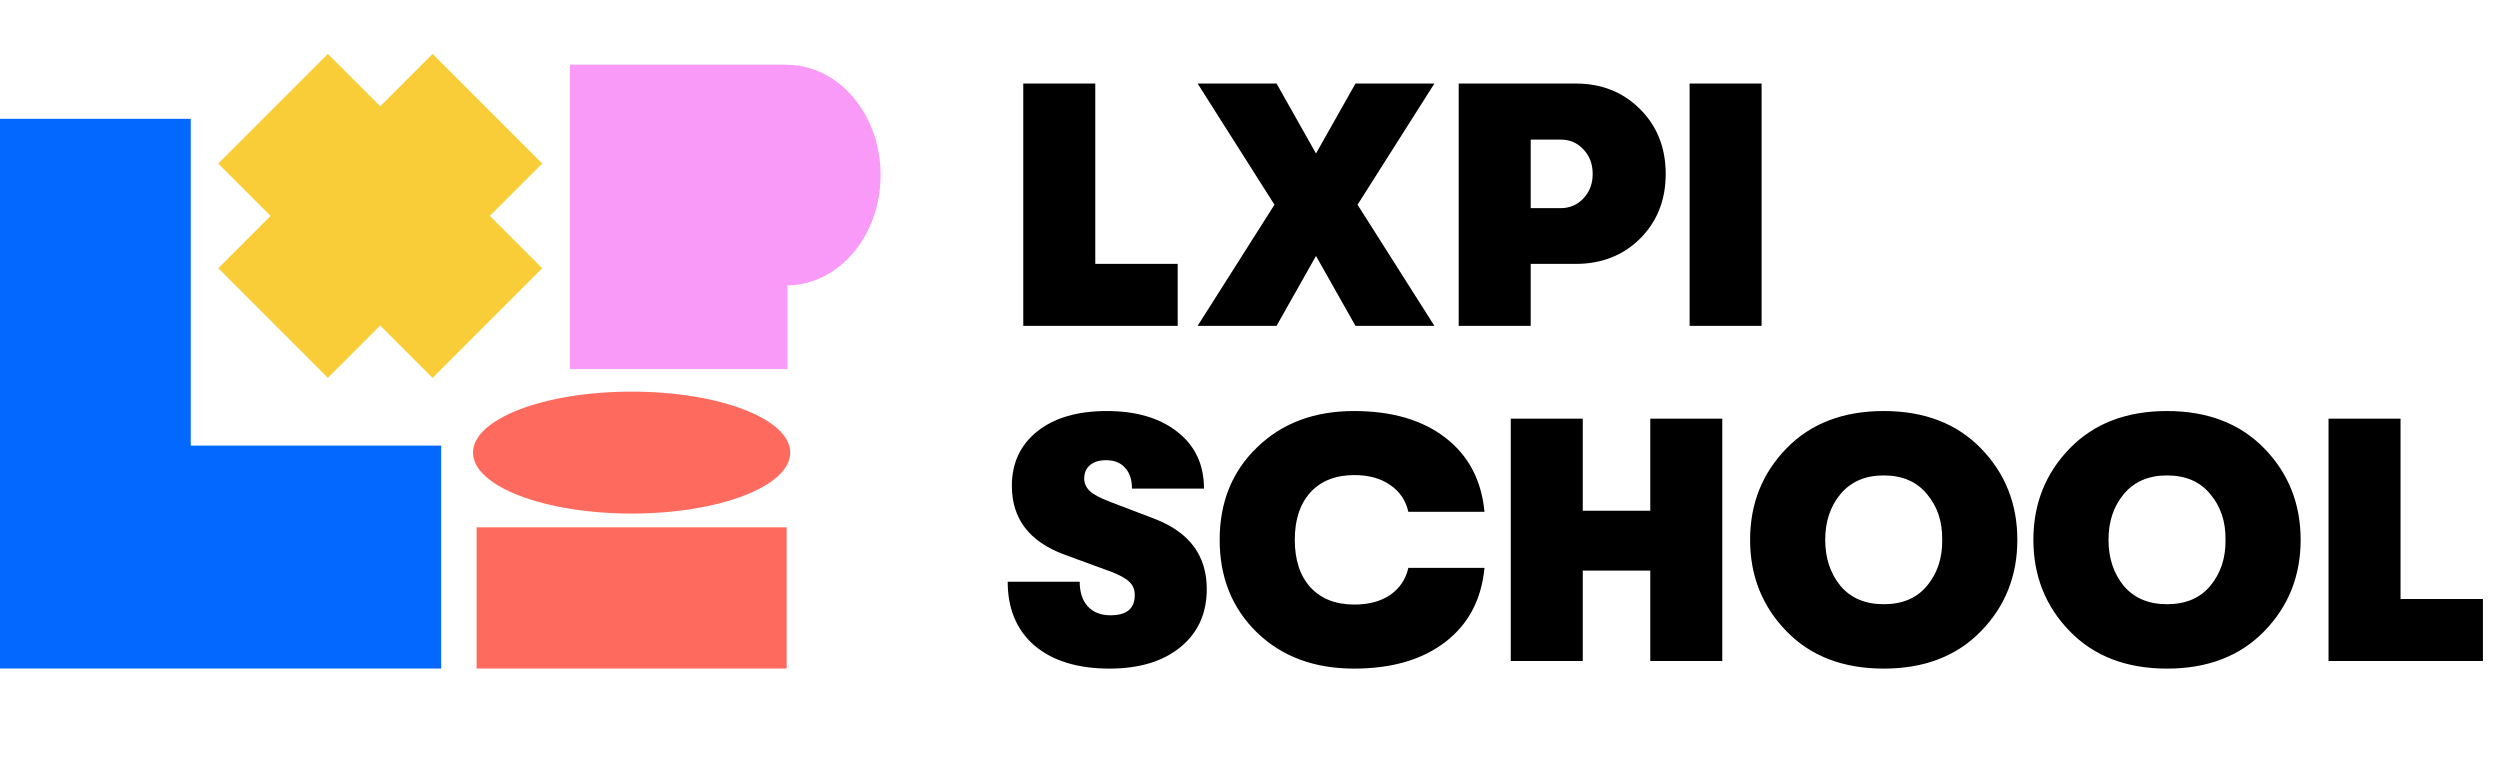 <svg width="152" height="46" viewBox="0 0 152 46" fill="none" xmlns="http://www.w3.org/2000/svg">
<path fill-rule="evenodd" clip-rule="evenodd" d="M26.303 3.276L32.967 9.94L29.781 13.126L32.966 16.311L26.302 22.975L23.117 19.79L19.934 22.974L13.27 16.309L16.453 13.126L13.269 9.942L19.933 3.278L23.117 6.462L26.303 3.276Z" fill="#F9CD37"/>
<path fill-rule="evenodd" clip-rule="evenodd" d="M6.10352e-05 7.224H11.598V27.093H26.823V40.646H2.276V40.644H6.10352e-05V7.224Z" fill="#0268FF"/>
<path fill-rule="evenodd" clip-rule="evenodd" d="M34.655 22.438V3.931H47.877V3.941C51.009 3.971 53.54 6.962 53.54 10.646C53.54 14.33 51.009 17.32 47.877 17.351V22.438H34.655Z" fill="#F99AF9"/>
<path fill-rule="evenodd" clip-rule="evenodd" d="M48.047 27.517C48.047 29.564 43.73 31.224 38.403 31.224C33.077 31.224 28.759 29.564 28.759 27.517C28.759 25.471 33.077 23.811 38.403 23.811C43.73 23.811 48.047 25.471 48.047 27.517ZM28.979 40.646V32.063H47.828V40.646H28.979Z" fill="#FE6A5D"/>
<path d="M67.456 40.651C65.534 40.651 64.018 40.188 62.91 39.261C61.815 38.321 61.268 37.023 61.268 35.368H65.646C65.646 35.999 65.807 36.497 66.13 36.862C66.467 37.227 66.93 37.409 67.519 37.409C68.501 37.409 68.993 37.002 68.993 36.188C68.993 35.852 68.887 35.585 68.677 35.389C68.466 35.178 68.109 34.975 67.603 34.778L64.678 33.705C62.573 32.919 61.521 31.53 61.521 29.538C61.521 28.162 62.033 27.061 63.057 26.233C64.096 25.405 65.506 24.991 67.288 24.991C69.084 24.991 70.515 25.412 71.581 26.254C72.662 27.096 73.202 28.247 73.202 29.706H68.824C68.824 29.159 68.684 28.738 68.403 28.443C68.137 28.134 67.751 27.98 67.246 27.98C66.839 27.98 66.516 28.078 66.278 28.275C66.039 28.471 65.92 28.745 65.92 29.096C65.92 29.39 66.039 29.65 66.278 29.874C66.516 30.085 66.937 30.302 67.54 30.527L70.234 31.558C72.325 32.372 73.371 33.789 73.371 35.81C73.371 37.297 72.837 38.476 71.771 39.346C70.704 40.216 69.266 40.651 67.456 40.651ZM82.323 40.651C79.909 40.651 77.945 39.921 76.429 38.462C74.914 36.988 74.156 35.108 74.156 32.821C74.156 30.534 74.914 28.66 76.429 27.201C77.945 25.728 79.909 24.991 82.323 24.991C84.624 24.991 86.476 25.531 87.879 26.612C89.282 27.692 90.075 29.194 90.257 31.116H85.627C85.473 30.428 85.108 29.888 84.532 29.495C83.957 29.088 83.228 28.885 82.344 28.885C81.207 28.885 80.316 29.236 79.671 29.937C79.039 30.639 78.723 31.6 78.723 32.821C78.723 34.042 79.039 35.003 79.671 35.704C80.316 36.406 81.207 36.757 82.344 36.757C83.228 36.757 83.957 36.56 84.532 36.167C85.108 35.761 85.473 35.213 85.627 34.526H90.257C90.075 36.448 89.282 37.95 87.879 39.03C86.476 40.11 84.624 40.651 82.323 40.651ZM91.854 40.188V25.454H96.232V31.053H100.337V25.454H104.714V40.188H100.337V34.694H96.232V40.188H91.854ZM120.444 38.377C118.971 39.893 117 40.651 114.53 40.651C112.06 40.651 110.089 39.893 108.616 38.377C107.142 36.862 106.406 35.01 106.406 32.821C106.406 30.632 107.142 28.78 108.616 27.264C110.089 25.749 112.06 24.991 114.53 24.991C117 24.991 118.971 25.749 120.444 27.264C121.918 28.78 122.654 30.632 122.654 32.821C122.654 35.01 121.918 36.862 120.444 38.377ZM114.53 36.736C115.667 36.736 116.544 36.364 117.161 35.62C117.792 34.862 118.101 33.929 118.087 32.821C118.101 31.712 117.792 30.786 117.161 30.043C116.544 29.285 115.667 28.906 114.53 28.906C113.407 28.906 112.53 29.285 111.899 30.043C111.282 30.786 110.973 31.712 110.973 32.821C110.973 33.929 111.282 34.862 111.899 35.62C112.53 36.364 113.407 36.736 114.53 36.736ZM137.669 38.377C136.195 39.893 134.224 40.651 131.754 40.651C129.285 40.651 127.313 39.893 125.84 38.377C124.367 36.862 123.63 35.01 123.63 32.821C123.63 30.632 124.367 28.78 125.84 27.264C127.313 25.749 129.285 24.991 131.754 24.991C134.224 24.991 136.195 25.749 137.669 27.264C139.142 28.78 139.879 30.632 139.879 32.821C139.879 35.01 139.142 36.862 137.669 38.377ZM131.754 36.736C132.891 36.736 133.768 36.364 134.385 35.62C135.017 34.862 135.325 33.929 135.311 32.821C135.325 31.712 135.017 30.786 134.385 30.043C133.768 29.285 132.891 28.906 131.754 28.906C130.632 28.906 129.755 29.285 129.123 30.043C128.506 30.786 128.197 31.712 128.197 32.821C128.197 33.929 128.506 34.862 129.123 35.62C129.755 36.364 130.632 36.736 131.754 36.736ZM141.575 40.188V25.454H145.953V36.42H150.962V40.188H141.575Z" fill="black"/>
<path d="M62.215 19.812V5.079H66.593V16.045H71.603V19.812H62.215ZM72.815 19.812L77.488 12.446L72.815 5.079H77.614L80.013 9.331L82.413 5.079H87.212L82.539 12.446L87.212 19.812H82.413L80.013 15.561L77.614 19.812H72.815ZM95.803 5.079C97.375 5.079 98.68 5.598 99.718 6.637C100.756 7.675 101.275 8.987 101.275 10.573C101.275 12.158 100.756 13.47 99.718 14.508C98.68 15.533 97.375 16.045 95.803 16.045H93.067V19.812H88.689V5.079H95.803ZM94.877 12.656C95.438 12.656 95.901 12.46 96.266 12.067C96.645 11.674 96.835 11.176 96.835 10.573C96.835 9.969 96.645 9.471 96.266 9.078C95.901 8.685 95.445 8.489 94.898 8.489H93.067V12.656H94.877ZM102.728 19.812V5.079H107.105V19.812H102.728Z" fill="black"/>
</svg>
